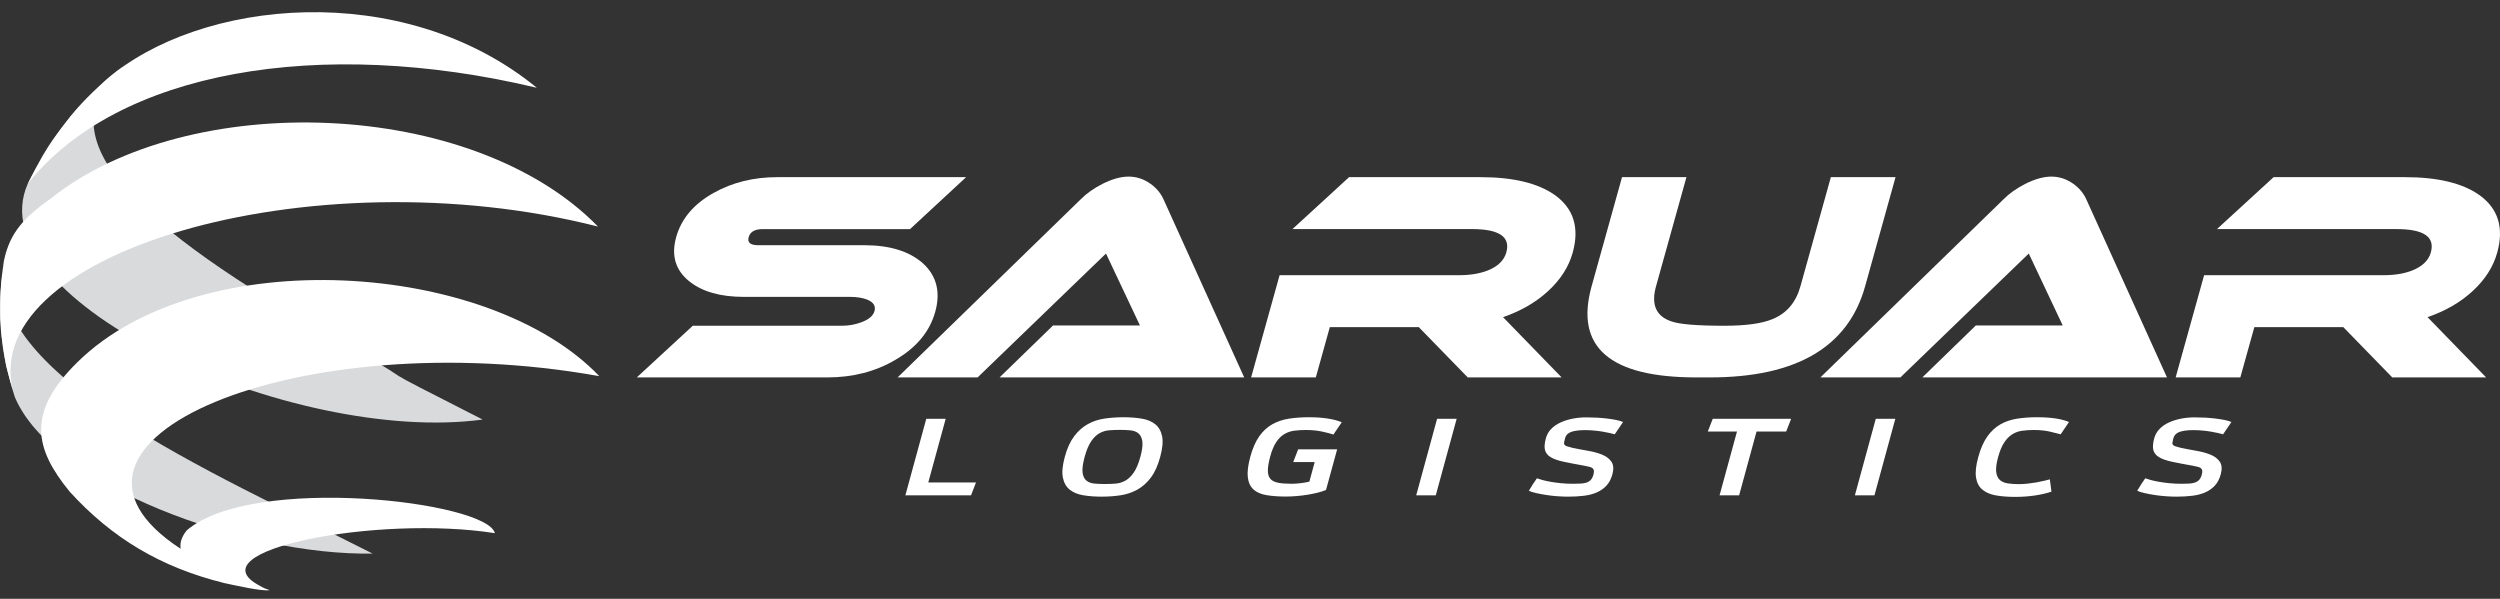 <svg width="167" height="40" viewBox="0 0 167 40" fill="none" xmlns="http://www.w3.org/2000/svg">
<rect x="0" y="0" width="167" height="40" fill="#333333" stroke="none"/>
<g id="Layer1003">
<g id="Layer1004">
<path id="path31" fill-rule="evenodd" clip-rule="evenodd" d="M0.019 21.252C0.181 23.296 0.184 23.334 0.412 24.426C0.573 25.054 0.788 25.892 0.984 26.51C3.472 32.441 16.338 37.12 24.892 36.98C13.946 31.431 -1.237 24.941 0.272 17.37C0.059 19.063 -0.046 19.913 0.019 21.252ZM7.077 5.348C5.58 6.757 5.521 6.812 4.76 7.714C3.491 9.348 3.442 9.411 2.846 10.402C2.54 10.962 2.126 11.708 1.851 12.281C-1.604 20.14 19.612 29.737 32.242 28.026C23.721 23.703 28.552 26.09 23.977 23.523C12.556 17.115 1.215 9.717 8.599 4.134C8.139 4.494 7.511 4.959 7.077 5.348Z" fill="#D9DADB"/>
<path id="path41" d="M35.861 5.864C26.881 -1.482 13.27 -0.07 7.077 5.348C4.658 7.483 3.286 9.481 1.851 12.281C7.829 4.73 21.37 2.409 35.861 5.864ZM39.945 15.135C31.572 6.546 12.601 5.9 3.371 13.276C1.672 14.484 0.674 15.494 0.273 17.37C0.03 19.005 0.028 19.304 0.019 21.251C0.064 22.374 0.077 22.452 0.412 24.426C0.559 25.058 0.802 25.888 0.984 26.509C-2.123 17.001 20.753 10.25 39.945 15.135ZM18.002 39.419C17.54 39.524 15.599 39.079 14.988 38.95C10.743 37.9 7.487 35.951 4.655 32.844C2.331 29.997 1.72 27.581 5.185 24.181C13.42 16.1 32.691 17.428 40.031 25.127C20 21.527 1.002 29.456 12.069 36.66C12.006 36.269 12.124 35.852 12.484 35.42C16.89 31.659 32.541 33.495 33.056 35.615C25.245 34.386 12.846 36.767 17.351 39.128C17.448 39.192 17.581 39.256 17.699 39.309C17.801 39.345 17.898 39.382 18.002 39.419Z" fill="white"/>
</g>
<path id="path44" fill-rule="evenodd" clip-rule="evenodd" d="M60.479 33.089L61.875 27.975H63.172L62.009 32.228H65.196L64.864 33.089H60.479ZM74.809 28.716C74.559 28.716 74.319 28.725 74.089 28.744C73.86 28.762 73.644 28.829 73.441 28.943C73.238 29.057 73.054 29.236 72.888 29.481C72.722 29.725 72.577 30.073 72.453 30.524C72.33 30.975 72.284 31.323 72.316 31.567C72.347 31.812 72.434 31.991 72.574 32.105C72.715 32.219 72.894 32.286 73.114 32.304C73.333 32.323 73.568 32.332 73.819 32.332C74.063 32.332 74.3 32.323 74.529 32.304C74.758 32.286 74.975 32.219 75.177 32.105C75.38 31.991 75.566 31.812 75.735 31.567C75.904 31.323 76.051 30.975 76.175 30.524C76.299 30.073 76.343 29.725 76.308 29.481C76.272 29.236 76.183 29.057 76.039 28.943C75.895 28.829 75.714 28.762 75.495 28.744C75.276 28.725 75.047 28.716 74.809 28.716ZM71.127 30.524C71.283 29.95 71.492 29.49 71.754 29.142C72.016 28.794 72.316 28.526 72.654 28.338C72.993 28.149 73.365 28.024 73.77 27.963C74.176 27.902 74.599 27.872 75.041 27.872C75.483 27.872 75.89 27.902 76.26 27.963C76.63 28.024 76.933 28.149 77.168 28.338C77.403 28.526 77.557 28.794 77.628 29.142C77.699 29.49 77.657 29.95 77.501 30.524C77.346 31.097 77.137 31.558 76.875 31.906C76.613 32.254 76.311 32.522 75.969 32.711C75.627 32.899 75.255 33.024 74.853 33.085C74.451 33.146 74.029 33.176 73.587 33.176C73.145 33.176 72.738 33.146 72.368 33.085C71.998 33.024 71.696 32.899 71.46 32.711C71.225 32.522 71.071 32.254 71 31.906C70.929 31.558 70.971 31.097 71.127 30.524ZM87.822 30.866H86.387L86.719 30.014H89.322L88.578 32.73C88.427 32.794 88.246 32.852 88.037 32.906C87.827 32.959 87.603 33.005 87.365 33.045C87.126 33.085 86.881 33.115 86.628 33.136C86.375 33.158 86.13 33.169 85.892 33.169C85.391 33.169 84.957 33.136 84.59 33.073C84.224 33.009 83.936 32.882 83.727 32.691C83.519 32.499 83.394 32.228 83.353 31.878C83.311 31.528 83.368 31.068 83.523 30.5C83.678 29.937 83.878 29.483 84.123 29.138C84.368 28.793 84.657 28.527 84.989 28.342C85.32 28.156 85.691 28.031 86.1 27.967C86.508 27.903 86.957 27.872 87.445 27.872C87.907 27.872 88.325 27.901 88.698 27.959C89.072 28.018 89.382 28.1 89.629 28.206L89.073 29.027C88.901 28.968 88.651 28.903 88.325 28.831C87.999 28.76 87.635 28.724 87.232 28.724C86.962 28.724 86.708 28.738 86.471 28.768C86.234 28.797 86.013 28.87 85.811 28.987C85.608 29.104 85.425 29.28 85.263 29.516C85.102 29.753 84.964 30.078 84.85 30.492C84.746 30.88 84.694 31.193 84.693 31.432C84.693 31.671 84.749 31.856 84.861 31.986C84.974 32.116 85.146 32.203 85.38 32.248C85.613 32.294 85.911 32.316 86.273 32.316C86.478 32.316 86.692 32.302 86.916 32.272C87.14 32.243 87.323 32.21 87.466 32.173L87.822 30.866ZM94.602 33.089L95.998 27.975H97.305L95.909 33.089H94.602ZM107.865 29.011C107.775 28.984 107.659 28.955 107.517 28.923C107.375 28.891 107.216 28.861 107.041 28.831C106.866 28.802 106.678 28.778 106.479 28.76C106.279 28.741 106.081 28.732 105.883 28.732C105.487 28.732 105.178 28.772 104.955 28.851C104.733 28.931 104.595 29.074 104.542 29.281C104.51 29.404 104.489 29.496 104.48 29.56C104.47 29.624 104.481 29.676 104.514 29.715C104.546 29.755 104.602 29.789 104.682 29.815C104.762 29.842 104.876 29.873 105.024 29.911C105.373 29.985 105.726 30.053 106.083 30.114C106.44 30.175 106.754 30.261 107.027 30.373C107.3 30.484 107.505 30.641 107.644 30.843C107.782 31.044 107.804 31.323 107.71 31.679C107.626 31.987 107.496 32.238 107.319 32.432C107.141 32.626 106.926 32.778 106.674 32.89C106.423 33.001 106.133 33.077 105.806 33.117C105.478 33.157 105.127 33.176 104.751 33.176C104.52 33.176 104.278 33.167 104.026 33.148C103.774 33.13 103.529 33.102 103.292 33.065C103.055 33.028 102.835 32.987 102.631 32.941C102.428 32.896 102.26 32.844 102.127 32.786C102.222 32.627 102.31 32.482 102.392 32.352C102.475 32.222 102.565 32.088 102.665 31.95C102.747 31.982 102.866 32.019 103.02 32.061C103.174 32.104 103.355 32.144 103.562 32.181C103.77 32.218 104.001 32.25 104.256 32.276C104.511 32.303 104.783 32.316 105.073 32.316C105.258 32.316 105.427 32.312 105.579 32.304C105.732 32.296 105.864 32.274 105.977 32.236C106.089 32.199 106.184 32.14 106.262 32.057C106.339 31.975 106.399 31.86 106.44 31.711C106.47 31.599 106.481 31.509 106.471 31.44C106.462 31.371 106.432 31.317 106.384 31.277C106.335 31.237 106.262 31.205 106.165 31.181C106.069 31.157 105.949 31.132 105.807 31.105C105.275 31.01 104.826 30.924 104.461 30.847C104.096 30.77 103.809 30.67 103.6 30.548C103.391 30.426 103.26 30.267 103.207 30.07C103.154 29.873 103.173 29.608 103.266 29.273C103.328 29.04 103.444 28.835 103.613 28.66C103.782 28.485 103.99 28.34 104.235 28.226C104.481 28.112 104.752 28.026 105.048 27.967C105.344 27.909 105.65 27.88 105.967 27.88C106.198 27.88 106.433 27.886 106.673 27.899C106.912 27.913 107.141 27.933 107.36 27.959C107.578 27.986 107.78 28.018 107.964 28.055C108.148 28.092 108.301 28.137 108.421 28.19L107.865 29.011ZM114.867 33.089L116.03 28.827H114.08L114.412 27.975H119.648L119.316 28.827H117.337L116.173 33.089H114.867ZM123.906 33.089L125.302 27.975H126.608L125.212 33.089H123.906ZM137.037 32.842C136.729 32.948 136.364 33.033 135.942 33.097C135.521 33.16 135.078 33.192 134.617 33.192C134.128 33.192 133.698 33.159 133.325 33.093C132.952 33.026 132.651 32.898 132.423 32.706C132.194 32.515 132.053 32.246 131.998 31.898C131.943 31.55 131.993 31.095 132.148 30.532C132.302 29.969 132.502 29.514 132.748 29.166C132.993 28.818 133.281 28.549 133.61 28.357C133.939 28.166 134.309 28.037 134.722 27.971C135.134 27.905 135.585 27.872 136.073 27.872C137.003 27.872 137.715 27.978 138.209 28.19L137.653 29.011C137.479 28.963 137.238 28.903 136.928 28.831C136.619 28.76 136.262 28.724 135.86 28.724C135.589 28.724 135.334 28.74 135.093 28.772C134.852 28.803 134.632 28.881 134.432 29.003C134.232 29.125 134.05 29.307 133.888 29.548C133.725 29.79 133.587 30.118 133.474 30.532C133.36 30.951 133.317 31.282 133.346 31.524C133.375 31.765 133.458 31.946 133.595 32.065C133.731 32.185 133.91 32.26 134.132 32.292C134.353 32.324 134.599 32.34 134.869 32.34C135.067 32.34 135.268 32.328 135.471 32.304C135.675 32.28 135.868 32.252 136.049 32.221C136.23 32.189 136.397 32.154 136.549 32.117C136.701 32.08 136.828 32.048 136.93 32.021L137.037 32.842ZM148.503 29.011C148.413 28.984 148.297 28.955 148.155 28.923C148.013 28.891 147.854 28.861 147.679 28.831C147.504 28.802 147.317 28.778 147.117 28.76C146.918 28.741 146.719 28.732 146.521 28.732C146.125 28.732 145.816 28.772 145.594 28.851C145.371 28.931 145.233 29.074 145.18 29.281C145.148 29.404 145.127 29.496 145.118 29.56C145.108 29.624 145.119 29.676 145.152 29.715C145.184 29.755 145.24 29.789 145.32 29.815C145.4 29.842 145.514 29.873 145.662 29.911C146.011 29.985 146.364 30.053 146.721 30.114C147.078 30.175 147.393 30.261 147.665 30.373C147.938 30.484 148.144 30.641 148.282 30.843C148.42 31.044 148.442 31.323 148.348 31.679C148.265 31.987 148.134 32.238 147.957 32.432C147.779 32.626 147.564 32.778 147.313 32.89C147.061 33.001 146.771 33.077 146.444 33.117C146.117 33.157 145.765 33.176 145.389 33.176C145.158 33.176 144.916 33.167 144.664 33.148C144.412 33.13 144.167 33.102 143.93 33.065C143.693 33.028 143.473 32.987 143.269 32.941C143.066 32.896 142.898 32.844 142.765 32.786C142.86 32.627 142.948 32.482 143.031 32.352C143.113 32.222 143.203 32.088 143.303 31.95C143.386 31.982 143.504 32.019 143.658 32.061C143.812 32.104 143.993 32.144 144.201 32.181C144.408 32.218 144.639 32.25 144.894 32.276C145.149 32.303 145.421 32.316 145.711 32.316C145.896 32.316 146.065 32.312 146.218 32.304C146.37 32.296 146.503 32.274 146.615 32.236C146.728 32.199 146.823 32.14 146.9 32.057C146.978 31.975 147.037 31.86 147.078 31.711C147.109 31.599 147.119 31.509 147.11 31.44C147.1 31.371 147.071 31.317 147.022 31.277C146.973 31.237 146.9 31.205 146.803 31.181C146.707 31.157 146.587 31.132 146.445 31.105C145.913 31.01 145.465 30.924 145.1 30.847C144.734 30.77 144.447 30.67 144.238 30.548C144.029 30.426 143.898 30.267 143.845 30.07C143.792 29.873 143.812 29.608 143.904 29.273C143.967 29.04 144.083 28.835 144.252 28.66C144.421 28.485 144.628 28.34 144.873 28.226C145.119 28.112 145.39 28.026 145.686 27.967C145.982 27.909 146.288 27.88 146.605 27.88C146.836 27.88 147.071 27.886 147.311 27.899C147.551 27.913 147.779 27.933 147.998 27.959C148.216 27.986 148.418 28.018 148.602 28.055C148.787 28.092 148.939 28.137 149.059 28.19L148.503 29.011Z" fill="white"/>
<g id="Layer1005">
<path id="path46" fill-rule="evenodd" clip-rule="evenodd" d="M166.073 25.211H159.803L156.533 21.853H150.59L149.654 25.211H145.333L147.235 18.383H159.236C159.969 18.383 160.603 18.278 161.137 18.068C161.818 17.796 162.232 17.394 162.38 16.862C162.669 15.823 161.908 15.303 160.094 15.303H148.093L151.877 11.834H160.655C162.829 11.834 164.481 12.23 165.611 13.021C166.877 13.924 167.278 15.211 166.812 16.881C166.551 17.82 166.008 18.671 165.185 19.432C164.362 20.192 163.354 20.777 162.159 21.185L166.073 25.211Z" fill="white"/>
<path id="path48" fill-rule="evenodd" clip-rule="evenodd" d="M128.412 25.211L131.984 21.742H137.791L135.522 16.936L126.946 25.211H121.602L133.829 13.318C134.222 12.922 134.711 12.576 135.295 12.279C135.938 11.958 136.517 11.797 137.031 11.797C137.559 11.797 138.048 11.958 138.498 12.279C138.895 12.564 139.184 12.91 139.366 13.318L144.754 25.211H128.412Z" fill="white"/>
<path id="path50" fill-rule="evenodd" clip-rule="evenodd" d="M124.59 19.125C123.46 23.182 120.001 25.211 114.213 25.211H113.306C107.518 25.211 105.189 23.182 106.319 19.125L108.351 11.834H112.654L110.622 19.125C110.284 20.338 110.62 21.117 111.63 21.463C112.166 21.661 113.348 21.76 115.174 21.76C116.628 21.76 117.704 21.612 118.405 21.315C119.348 20.931 119.969 20.201 120.269 19.125L122.301 11.834H126.622L124.59 19.125Z" fill="white"/>
<path id="path52" fill-rule="evenodd" clip-rule="evenodd" d="M104.316 25.211H98.045L94.775 21.853H88.832L87.897 25.211H83.575L85.477 18.383H97.478C98.211 18.383 98.845 18.278 99.38 18.068C100.06 17.796 100.474 17.394 100.622 16.862C100.912 15.823 100.15 15.303 98.336 15.303H86.335L90.119 11.834H98.898C101.071 11.834 102.723 12.23 103.853 13.021C105.119 13.924 105.52 15.211 105.055 16.881C104.793 17.82 104.25 18.671 103.427 19.432C102.604 20.192 101.596 20.777 100.402 21.185L104.316 25.211Z" fill="white"/>
<path id="path54" fill-rule="evenodd" clip-rule="evenodd" d="M66.77 25.211L70.342 21.742H76.149L73.88 16.936L65.304 25.211H59.959L72.187 13.318C72.58 12.922 73.069 12.576 73.653 12.279C74.296 11.958 74.875 11.797 75.389 11.797C75.917 11.797 76.406 11.958 76.856 12.279C77.253 12.564 77.542 12.91 77.724 13.318L83.112 25.211H66.77Z" fill="white"/>
<path id="path56" fill-rule="evenodd" clip-rule="evenodd" d="M64.536 11.834L60.791 15.304H50.952C50.424 15.304 50.111 15.483 50.011 15.842C49.911 16.2 50.124 16.38 50.652 16.38H57.732C59.417 16.38 60.716 16.776 61.627 17.567C62.563 18.408 62.845 19.497 62.473 20.833C62.104 22.156 61.214 23.226 59.803 24.042C58.48 24.822 56.969 25.211 55.272 25.211H42.538L46.278 21.76H56.233C56.683 21.76 57.109 21.686 57.511 21.538C58.026 21.352 58.328 21.099 58.417 20.777C58.511 20.443 58.349 20.189 57.935 20.016C57.622 19.892 57.234 19.831 56.771 19.831H49.69C48.121 19.831 46.906 19.485 46.044 18.792C45.119 18.05 44.827 17.066 45.168 15.842C45.513 14.605 46.354 13.615 47.693 12.873C48.941 12.181 50.349 11.834 51.918 11.834H64.536Z" fill="white"/>
</g>
</g>
</svg>
